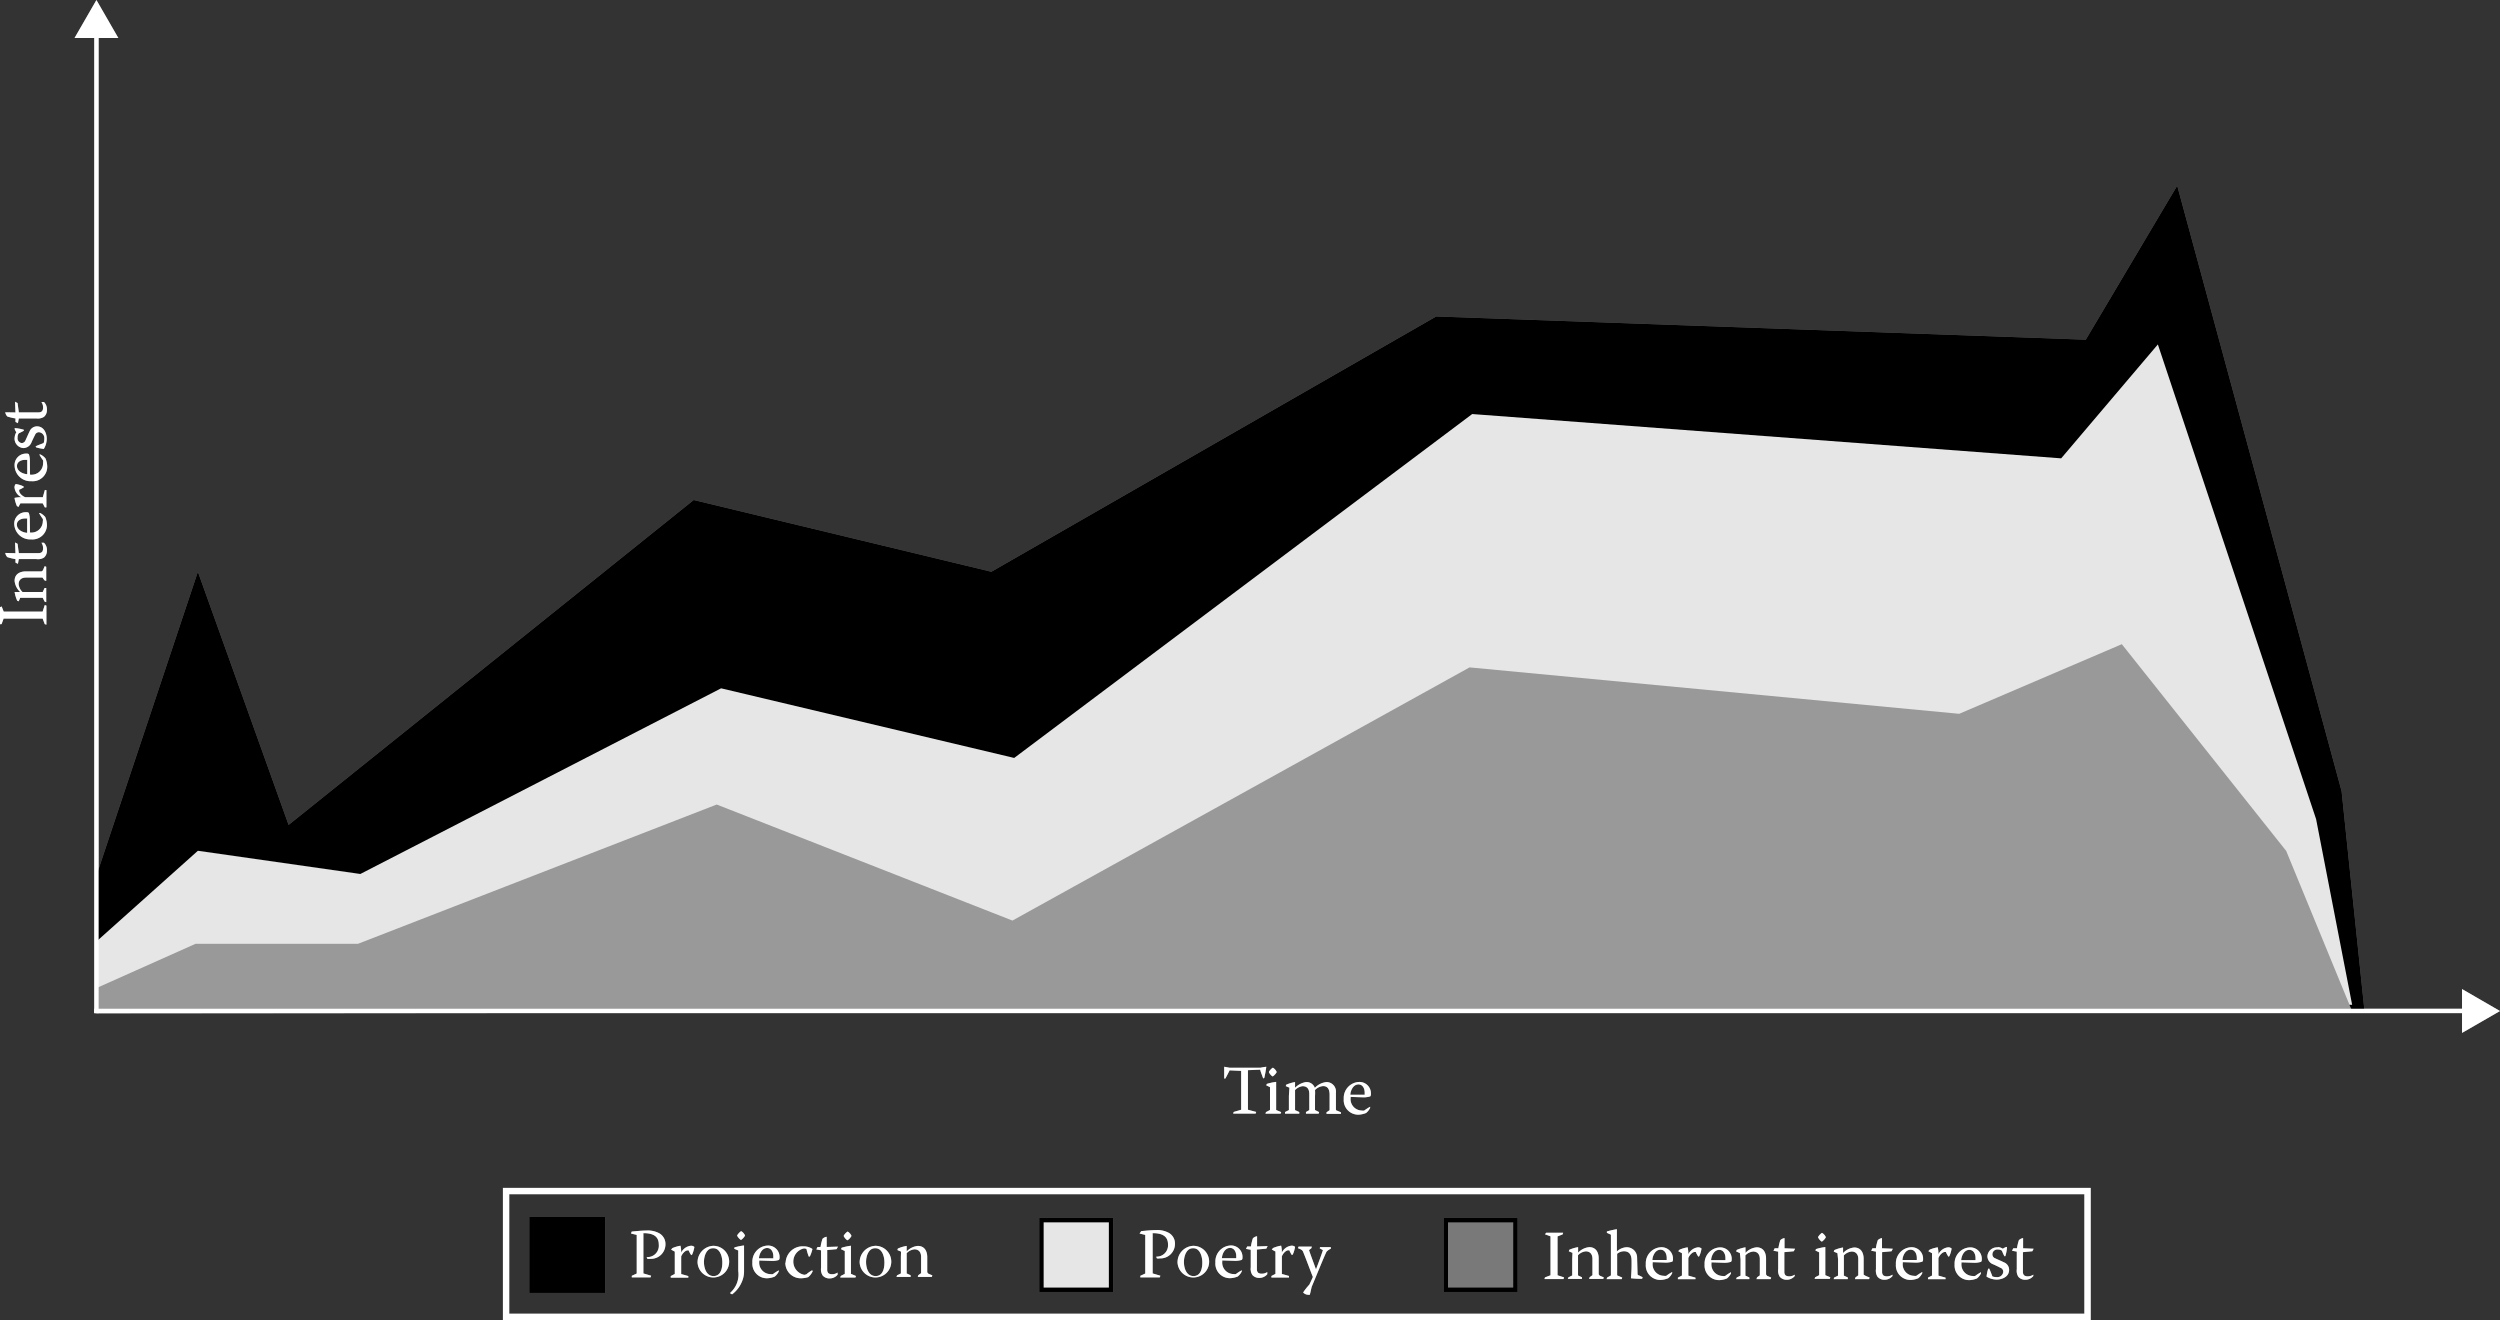 <svg xmlns="http://www.w3.org/2000/svg" viewBox="0 0 284.39 150.16"><rect x="0" y="0" width="284.39" height="150.16" fill="#333333" stroke="none"/><title>int</title><g id="Layer_2" data-name="Layer 2"><g id="Layer_2-2" data-name="Layer 2"><polygon points="10.97 99.6 22.51 65.04 32.83 93.84 78.91 56.88 112.77 65.04 163.37 36 237.27 38.64 247.67 21.12 266.37 90 268.97 114.96 10.97 114.72 10.97 99.6" fill="#858585"/><path d="M1.76,46.92.6,46.9a.85.85,0,0,0,.24.48,5.79,5.79,0,0,0,.92.22V48l.28.14.1-.54h2A1.27,1.27,0,0,0,5,47.42a1,1,0,0,0,.34-.77A1.17,1.17,0,0,0,5,45.73H4.71l0,0a1.09,1.09,0,0,1,.19.65.64.64,0,0,1-.12.4.56.56,0,0,1-.38.13H2.14L2,45.85l-.29-.15Zm-.1,2.86a1.08,1.08,0,0,0,1,1.19,1,1,0,0,0,.94-.7c.14-.3.26-.56.38-.78a.47.47,0,0,1,.48-.32.67.67,0,0,1,.58.74,1.38,1.38,0,0,1-.08.49c-.22.09-.7.26-.91.38l.06.11a4.8,4.8,0,0,0,.87.18,2.2,2.2,0,0,0,.34-1.16c0-.5-.25-1.41-1.12-1.41a.92.92,0,0,0-.85.61c-.14.27-.32.71-.46,1a.46.46,0,0,1-.44.29A.55.55,0,0,1,2,49.76a.72.72,0,0,1,.14-.47A6.4,6.4,0,0,0,2.71,49l0-.11a4.6,4.6,0,0,0-1-.19l-.06.06a1.84,1.84,0,0,0,.21.42,1.12,1.12,0,0,0-.19.59ZM3.1,53.94c-.34,0-1.17-.26-1.17-.93,0-.46.45-.7.93-.7l.24,0Zm.3-1.51a2.42,2.42,0,0,0-.11-.75A.35.35,0,0,0,3,51.6,1.3,1.3,0,0,0,1.66,53a1.82,1.82,0,0,0,1.93,1.74A1.65,1.65,0,0,0,5.37,53a2.5,2.5,0,0,0-.19-.84,1.67,1.67,0,0,0-.58-.46l-.13,0a5.61,5.61,0,0,0,.43.67.66.66,0,0,1,0,.27A1.3,1.3,0,0,1,3.52,54H3.41ZM2.09,57.68l.23-.42c.39,0,1.71,0,2.54,0l.24.46.18,0c0-.24,0-.58,0-.83,0-.43,0-.83,0-1.14l-.18,0-.23.81h-2c-.38-.15-.69-.49-.69-.73l0-.12a2.73,2.73,0,0,0,.54-.29l-.06-.1a3.33,3.33,0,0,0-.87-.26.54.54,0,0,0-.14.39,1.4,1.4,0,0,0,.78,1.11v0a3.33,3.33,0,0,0-.78.08,3.82,3.82,0,0,0,.27.92Zm1,2.93c-.34,0-1.17-.26-1.17-.93,0-.46.45-.7.93-.7l.24,0Zm.3-1.51a2.42,2.42,0,0,0-.11-.75A.35.35,0,0,0,3,58.27a1.3,1.3,0,0,0-1.38,1.35,1.82,1.82,0,0,0,1.93,1.74,1.65,1.65,0,0,0,1.79-1.7,2.5,2.5,0,0,0-.19-.84,1.67,1.67,0,0,0-.58-.46l-.13,0a5.61,5.61,0,0,0,.43.67.66.66,0,0,1,0,.27,1.3,1.3,0,0,1-1.44,1.28H3.41ZM1.76,62.93.6,62.9a.85.85,0,0,0,.24.48,5.79,5.79,0,0,0,.92.22V64l.28.14.1-.54h2A1.27,1.27,0,0,0,5,63.43a1,1,0,0,0,.34-.77A1.17,1.17,0,0,0,5,61.74H4.71l0,0a1.09,1.09,0,0,1,.19.65.64.64,0,0,1-.12.4.56.56,0,0,1-.38.13H2.14L2,61.86l-.29-.15ZM3,68c1,0,1.74,0,1.86,0l.22.44.18.06c0-.26,0-.56,0-.84s0-.56,0-.77l-.19,0-.21.45c-.17,0-1.7,0-2.3,0a1.39,1.39,0,0,1-.44-.89c0-.41.25-.75.86-.75,1,0,1.62,0,1.85,0l.23.32.2.06c0-.25,0-.49,0-.71s0-.68,0-.9l-.18-.06-.2.47L4.74,65H2.93c-.59,0-1.27.25-1.27,1.08a2,2,0,0,0,.63,1.26v0l-.63,0a4,4,0,0,0,.3,1l.17.06L2.3,68ZM.18,71l.23-.63H2.53c1.33,0,2.19,0,2.32,0l.24.63.19.06c0-.31,0-.7,0-1.1s0-.77,0-1.07l-.19-.06-.24.74c-.14,0-1,0-2.32,0H.42l-.23-.58L0,69.07c0,.33,0,.66,0,1s0,.62,0,.94Z" fill="#858585"/><path d="M153.61,124.53c0-.34.26-1.17.93-1.17.46,0,.7.45.7.93l0,.24Zm1.51.3a2.42,2.42,0,0,0,.75-.11.35.35,0,0,0,.08-.26,1.3,1.3,0,0,0-1.35-1.38,1.82,1.82,0,0,0-1.74,1.93,1.65,1.65,0,0,0,1.7,1.79,2.5,2.5,0,0,0,.84-.19,1.67,1.67,0,0,0,.46-.58l0-.13a5.61,5.61,0,0,0-.67.43.66.66,0,0,1-.27,0,1.3,1.3,0,0,1-1.28-1.44v-.11Zm-8.5-.17c0,.77,0,1.46,0,1.62l-.44.22,0,.19h1.62l0-.19-.48-.22c0-.25,0-1.34,0-2.28a1.48,1.48,0,0,1,.85-.44c.66,0,.77.5.77.91,0,.7,0,1.33,0,1.81l-.38.22,0,.19H150l.06-.18-.47-.24v-1.61a4.46,4.46,0,0,0,0-.66,1.43,1.43,0,0,1,.92-.45c.63,0,.74.53.74,1,0,.9,0,1.45,0,1.74l-.35.24,0,.18h1.64l0-.18-.42-.18c-.1,0-.15-.09-.15-.16v-1.9a1.08,1.08,0,0,0-1.08-1.2,2.14,2.14,0,0,0-1.32.66,1,1,0,0,0-1-.66,2.2,2.2,0,0,0-1.25.65h0l0-.65a4.28,4.28,0,0,0-1,.3l-.06.16.42.18Zm-2.58-1.2.43.21v1c0,.64,0,1.33,0,1.6l-.46.24-.06.18h1.73l.06-.18-.57-.24c0-.22,0-.69,0-1.58v-1.62a6.07,6.07,0,0,0-1.06.23Zm.74-2a1.49,1.49,0,0,0-.43.46l0,.06a1.28,1.28,0,0,0,.39.46l.06,0a1.46,1.46,0,0,0,.42-.46l0-.06a1.06,1.06,0,0,0-.4-.45Zm-4.91,0-.61-.11,0,0c0,.25,0,1,0,1.34l.13,0c.1-.16.38-.72.49-.93l1.31.06V124c0,1.79,0,2,0,2.24l-.85.25-.06.19h2.55l.07-.19-.94-.25c0-.23,0-.45,0-2.5v-2l1.4-.06c0,.14.26.77.33,1l.13-.06a12.14,12.14,0,0,0,.23-1.27l0,0a6.25,6.25,0,0,0-.66.11Z" fill="#858585"/><polygon points="10.97 107.1 22.51 96.78 40.99 99.42 82.03 78.3 115.37 86.22 167.47 47.1 234.47 52.14 245.47 39.18 263.47 93.18 267.57 114.3 10.97 115.02 10.97 107.1" fill="#858585"/><polygon points="10.97 112.4 22.25 107.36 40.73 107.36 81.53 91.52 115.17 104.72 167.17 75.92 222.87 81.2 241.37 73.28 260.07 96.8 267.57 115.04 10.97 115.28 10.97 112.4" fill="#858585"/><polyline points="11.22 3.35 11.22 115.25 10.72 115.25 10.72 3.35" fill="#858585"/><polygon points="10.97 0 8.48 4.32 13.46 4.32 10.97 0" fill="#858585"/><polyline points="281.02 115.25 10.72 115.25 10.72 114.75 281.02 114.75" fill="#858585"/><polygon points="280.07 117.5 284.39 115.01 280.07 112.51 280.07 117.5" fill="#858585"/><rect x="60.57" y="138.8" width="7.92" height="7.92" fill="#858585"/><polygon points="60.57 138.8 60.57 138.44 68.85 138.44 68.85 147.08 60.21 147.08 60.21 138.44 60.57 138.44 60.57 138.8 60.93 138.8 60.93 146.36 68.13 146.36 68.13 139.16 60.57 139.16 60.57 138.8 60.93 138.8 60.57 138.8" fill="#858585"/><rect x="164.47" y="138.8" width="7.92" height="7.92" fill="#858585"/><polygon points="164.47 138.8 164.47 138.55 172.64 138.55 172.64 146.97 164.22 146.97 164.22 138.55 164.47 138.55 164.47 138.8 164.72 138.8 164.72 146.47 172.14 146.47 172.14 139.05 164.47 139.05 164.47 138.8 164.72 138.8 164.47 138.8" fill="#858585"/><rect x="118.47" y="138.8" width="7.92" height="7.92" fill="#858585"/><polygon points="118.47 138.8 118.47 138.55 126.64 138.55 126.64 146.97 118.22 146.97 118.22 138.55 118.47 138.55 118.47 138.8 118.72 138.8 118.72 146.47 126.14 146.47 126.14 139.05 118.47 139.05 118.47 138.8 118.72 138.8 118.47 138.8" fill="#858585"/><path d="M83.53,142.06l.45.19c0,.47,0,1.69,0,2.33a2.77,2.77,0,0,1-.91,2.48v.07l.21.11a3.39,3.39,0,0,0,1.06-1.31,3,3,0,0,0,.3-1.34v-2.91a5.77,5.77,0,0,0-1.1.23Zm.76-2a1.7,1.7,0,0,0-.43.46l0,.06a1.37,1.37,0,0,0,.4.46l.06,0a1.55,1.55,0,0,0,.42-.46l0-.06a1.1,1.1,0,0,0-.39-.45ZM81.17,142c.7,0,1,.87,1,1.62s-.22,1.54-1,1.54-1.09-.85-1.09-1.6.33-1.56,1-1.56Zm0-.28a1.87,1.87,0,0,0-1.82,1.9,1.8,1.8,0,1,0,1.82-1.9Zm-4.83.43.42.23c0,.39,0,1.71,0,2.54l-.46.24,0,.18h2l0-.18-.81-.23v-2c.15-.38.49-.69.73-.69l.12,0a2.73,2.73,0,0,0,.29.54l.1-.06a3.33,3.33,0,0,0,.26-.87.54.54,0,0,0-.39-.14,1.4,1.4,0,0,0-1.11.78h0a3.33,3.33,0,0,0-.08-.78,3.82,3.82,0,0,0-.92.27Zm-4.56-1.83.65.16v2c0,1.84,0,2.23,0,2.39l-.56.26,0,.18H74l.07-.19-.88-.26c0-.14,0-.5,0-2.41v-2.17c1,0,1.75.28,1.75,1.3A1.29,1.29,0,0,1,73.56,143l.08.2a.92.92,0,0,0,.32,0,1.65,1.65,0,0,0,1.74-1.65,1.4,1.4,0,0,0-.66-1.23,2.7,2.7,0,0,0-1.51-.34c-.43,0-1.08.06-1.67.12Z" fill="#858585"/><path d="M89.34,143.6a1.75,1.75,0,0,0,1.85,1.81,2.73,2.73,0,0,0,.75-.13,1.85,1.85,0,0,0,.51-.67l-.06-.11a3.66,3.66,0,0,0-.66.46l-.22.06a1.53,1.53,0,0,1-.07-3,.59.59,0,0,1,.3.06,6.24,6.24,0,0,0,.26.86l.12,0a4,4,0,0,0,.3-.86,1.73,1.73,0,0,0-1-.3,1.93,1.93,0,0,0-2.05,1.9Zm-3-.46c0-.34.26-1.17.93-1.17.46,0,.7.45.7.93l0,.24Zm1.51.3a2.42,2.42,0,0,0,.75-.11.35.35,0,0,0,.08-.26,1.3,1.3,0,0,0-1.35-1.38,1.82,1.82,0,0,0-1.74,1.93,1.65,1.65,0,0,0,1.7,1.79,2.5,2.5,0,0,0,.84-.19,1.67,1.67,0,0,0,.46-.58l0-.13a5.61,5.61,0,0,0-.67.43.66.66,0,0,1-.27,0,1.3,1.3,0,0,1-1.28-1.44v-.11Z" fill="#858585"/><path d="M102.48,143c0,1,0,1.74,0,1.86l-.44.22-.06.18h1.61l0-.19-.45-.21c0-.17,0-1.7,0-2.3a1.39,1.39,0,0,1,.89-.44c.41,0,.75.25.75.86,0,1,0,1.62,0,1.85l-.32.23-.06.2H106l.06-.18-.47-.2-.11-.15V143c0-.59-.25-1.27-1.08-1.27a2,2,0,0,0-1.26.63h0l0-.63a4,4,0,0,0-1,.3l-.06.17.42.18ZM99.61,142c.7,0,1,.87,1,1.62s-.22,1.54-1,1.54-1.09-.85-1.09-1.6.33-1.56,1-1.56Zm0-.28a1.87,1.87,0,0,0-1.82,1.9,1.8,1.8,0,1,0,1.82-1.9Zm-3.94.38.43.21v1c0,.64,0,1.33,0,1.6l-.46.24-.06.18h1.73l.06-.18-.57-.24c0-.22,0-.69,0-1.58v-1.62a6.07,6.07,0,0,0-1.06.23Zm.74-2a1.49,1.49,0,0,0-.43.46l0,.06a1.28,1.28,0,0,0,.39.46l.06,0a1.46,1.46,0,0,0,.42-.46l0-.06a1.06,1.06,0,0,0-.4-.45Zm-2.37,1.75,0-1.16a.85.85,0,0,0-.48.24,5.79,5.79,0,0,0-.22.92H93l-.14.28.54.1v2a1.27,1.27,0,0,0,.18.86,1,1,0,0,0,.77.34,1.17,1.17,0,0,0,.93-.42v-.25l0,0a1.09,1.09,0,0,1-.65.19.64.64,0,0,1-.4-.12.56.56,0,0,1-.13-.38c0-1,0-1.87,0-2.25l1.07-.1.15-.29Z" fill="#858585"/><path d="M135.77,142c.7,0,1,.87,1,1.62s-.22,1.54-1,1.54-1.09-.85-1.09-1.6.33-1.56,1-1.56Zm0-.28a1.87,1.87,0,0,0-1.82,1.9,1.8,1.8,0,1,0,1.82-1.9Zm-6.14-1.4.65.16v2c0,1.84,0,2.23,0,2.39l-.56.26,0,.18h2.21l.07-.19-.88-.26c0-.14,0-.5,0-2.41v-2.17c1,0,1.75.28,1.75,1.3a1.29,1.29,0,0,1-1.35,1.37l.08.2a.92.92,0,0,0,.32,0,1.65,1.65,0,0,0,1.74-1.65,1.4,1.4,0,0,0-.66-1.23,2.7,2.7,0,0,0-1.51-.34c-.43,0-1.08.06-1.67.12Z" fill="#858585"/><path d="M143,141.79l0-1.16a.85.85,0,0,0-.48.24,5.79,5.79,0,0,0-.22.92h-.42l-.14.28.54.1v2a1.27,1.27,0,0,0,.18.86,1,1,0,0,0,.77.34,1.17,1.17,0,0,0,.93-.42v-.25l0,0a1.09,1.09,0,0,1-.65.19.64.64,0,0,1-.4-.12.56.56,0,0,1-.13-.38c0-1,0-1.87,0-2.25l1.07-.1.15-.29Zm-4,1.34c0-.34.26-1.17.93-1.17.46,0,.7.45.7.93l0,.24Zm1.51.3a2.42,2.42,0,0,0,.75-.11.35.35,0,0,0,.08-.26,1.3,1.3,0,0,0-1.35-1.38,1.82,1.82,0,0,0-1.73,1.93,1.65,1.65,0,0,0,1.7,1.79,2.5,2.5,0,0,0,.84-.19,1.67,1.67,0,0,0,.46-.58l0-.13a5.61,5.61,0,0,0-.67.43.66.66,0,0,1-.27,0,1.3,1.3,0,0,1-1.28-1.44v-.11Z" fill="#858585"/><path d="M150.12,142l.37.21c-.14.45-.48,1.38-.79,2.19h0c-.43-1.18-.7-1.89-.79-2.2l.26-.2.06-.19h-1.51l-.07.18c.35.13.45.19.56.35.32.75,1.06,2.77,1.14,2.92-.12.27-.3.67-.41.88a6.69,6.69,0,0,0-.7.89.84.84,0,0,0,.58.26l.18,0c.07-.27.14-.6.21-.9.74-1.76,1.38-3.37,1.69-4a1.47,1.47,0,0,1,.49-.34l0-.18h-1.22Zm-5.45.14.42.23c0,.39,0,1.71,0,2.54l-.46.24,0,.18h2l0-.18-.81-.23v-2c.15-.38.49-.69.73-.69l.12,0a2.73,2.73,0,0,0,.29.54l.1-.06a3.33,3.33,0,0,0,.26-.87.54.54,0,0,0-.39-.14,1.4,1.4,0,0,0-1.11.78h0a3.32,3.32,0,0,0-.08-.78,3.82,3.82,0,0,0-.92.27Z" fill="#858585"/><path d="M230.14,142l0-1.16a.85.85,0,0,0-.48.24,5.79,5.79,0,0,0-.22.92h-.42l-.14.28.54.1v2a1.27,1.27,0,0,0,.18.86,1,1,0,0,0,.77.34,1.17,1.17,0,0,0,.93-.42V145l0,0a1.09,1.09,0,0,1-.65.19.64.64,0,0,1-.4-.12.56.56,0,0,1-.13-.38c0-1,0-1.87,0-2.25l1.07-.1.15-.29Zm-2.87-.1a1.08,1.08,0,0,0-1.19,1,1,1,0,0,0,.7.94c.3.14.56.26.78.38a.47.47,0,0,1,.32.48.67.67,0,0,1-.74.58,1.38,1.38,0,0,1-.49-.08c-.09-.22-.26-.7-.38-.91l-.11.06a4.8,4.8,0,0,0-.18.87,2.2,2.2,0,0,0,1.16.34c.5,0,1.41-.25,1.41-1.12a.92.92,0,0,0-.61-.85c-.27-.14-.71-.32-1-.46a.46.46,0,0,1-.29-.44.55.55,0,0,1,.61-.55.72.72,0,0,1,.47.14,6.4,6.4,0,0,0,.28.62l.11,0a4.6,4.6,0,0,0,.19-1l-.06-.06a1.84,1.84,0,0,0-.42.21,1.12,1.12,0,0,0-.59-.19Zm-4.17,1.45c0-.34.26-1.17.93-1.17.46,0,.7.45.7.93l0,.24Zm1.51.3a2.42,2.42,0,0,0,.75-.11.35.35,0,0,0,.08-.26,1.3,1.3,0,0,0-1.35-1.38,1.82,1.82,0,0,0-1.74,1.93,1.65,1.65,0,0,0,1.7,1.79,2.5,2.5,0,0,0,.84-.19,1.67,1.67,0,0,0,.46-.58l0-.13a5.61,5.61,0,0,0-.67.43.66.66,0,0,1-.27,0,1.3,1.3,0,0,1-1.28-1.44v-.11Zm-5.25-1.32.42.23c0,.39,0,1.71,0,2.54l-.46.24,0,.18h2l0-.18-.81-.23v-2c.15-.38.49-.69.73-.69l.12,0a2.73,2.73,0,0,0,.29.54l.1-.06a3.33,3.33,0,0,0,.26-.87.54.54,0,0,0-.39-.14,1.4,1.4,0,0,0-1.11.78h0a3.33,3.33,0,0,0-.08-.78,3.82,3.82,0,0,0-.92.27Zm-2.94,1c0-.34.26-1.17.93-1.17.46,0,.7.45.7.93l0,.24Zm1.51.3a2.42,2.42,0,0,0,.75-.11.35.35,0,0,0,.08-.26,1.3,1.3,0,0,0-1.35-1.38,1.82,1.82,0,0,0-1.74,1.93,1.65,1.65,0,0,0,1.7,1.79,2.5,2.5,0,0,0,.84-.19,1.67,1.67,0,0,0,.46-.58l0-.13a5.61,5.61,0,0,0-.67.43.66.66,0,0,1-.27,0,1.3,1.3,0,0,1-1.28-1.44v-.11ZM214.09,142l0-1.16a.85.85,0,0,0-.48.24,5.79,5.79,0,0,0-.22.92H213l-.14.28.54.1v2a1.27,1.27,0,0,0,.18.86,1,1,0,0,0,.77.34,1.17,1.17,0,0,0,.93-.42V145l0,0a1.09,1.09,0,0,1-.65.19.64.64,0,0,1-.4-.12.56.56,0,0,1-.13-.38c0-1,0-1.87,0-2.25l1.07-.1.15-.29Zm-5,1.25c0,1,0,1.74,0,1.86l-.44.22-.06.18h1.61l0-.19-.45-.21c0-.17,0-1.7,0-2.3a1.39,1.39,0,0,1,.89-.44c.41,0,.75.25.75.86,0,1,0,1.62,0,1.85l-.32.23-.06.2h1.61l.06-.18-.47-.2L212,145v-1.82c0-.59-.25-1.27-1.08-1.27a2,2,0,0,0-1.26.63h0l0-.63a4,4,0,0,0-1,.3l-.06.17.42.18Zm-2.58-1,.43.21v1c0,.64,0,1.33,0,1.6l-.46.24-.06.18h1.73l.06-.18-.57-.24c0-.22,0-.69,0-1.58v-1.62a6.07,6.07,0,0,0-1.06.23Zm.74-2a1.49,1.49,0,0,0-.43.46l0,.06a1.28,1.28,0,0,0,.39.46l.06,0a1.46,1.46,0,0,0,.42-.46l0-.06a1.06,1.06,0,0,0-.4-.45ZM203,142l0-1.16a.85.85,0,0,0-.48.24,5.79,5.79,0,0,0-.22.92h-.42l-.14.28.54.1v2a1.27,1.27,0,0,0,.18.86,1,1,0,0,0,.77.34,1.17,1.17,0,0,0,.93-.42V145l0,0a1.09,1.09,0,0,1-.65.19.64.64,0,0,1-.4-.12.56.56,0,0,1-.13-.38c0-1,0-1.87,0-2.25l1.07-.1.15-.29Zm-5,1.25c0,1,0,1.74,0,1.86l-.44.22-.06.18H199l0-.19-.45-.21c0-.17,0-1.7,0-2.3a1.39,1.39,0,0,1,.89-.44c.41,0,.75.25.75.86,0,1,0,1.62,0,1.85l-.32.23-.06.2h1.61l.06-.18-.47-.2-.11-.15v-1.82c0-.59-.25-1.27-1.08-1.27a2,2,0,0,0-1.26.63h0l0-.63a4,4,0,0,0-1,.3l-.06.17.42.18Zm-3.35.1c0-.34.26-1.17.93-1.17.46,0,.7.45.7.93l0,.24Zm1.51.3a2.42,2.42,0,0,0,.75-.11.35.35,0,0,0,.08-.26,1.3,1.3,0,0,0-1.35-1.38,1.82,1.82,0,0,0-1.73,1.93,1.65,1.65,0,0,0,1.7,1.79,2.5,2.5,0,0,0,.84-.19,1.67,1.67,0,0,0,.46-.58l0-.13a5.61,5.61,0,0,0-.67.43.66.66,0,0,1-.27,0,1.3,1.3,0,0,1-1.28-1.44v-.11Zm-5.25-1.32.42.23c0,.39,0,1.71,0,2.54l-.46.24,0,.18h2l0-.18-.81-.23v-2c.15-.38.49-.69.73-.69l.12,0a2.73,2.73,0,0,0,.29.54l.1-.06a3.33,3.33,0,0,0,.26-.87.54.54,0,0,0-.39-.14,1.4,1.4,0,0,0-1.11.78h0a3.32,3.32,0,0,0-.08-.78,3.82,3.82,0,0,0-.92.27Zm-2.94,1c0-.34.26-1.17.93-1.17.46,0,.7.45.7.93l0,.24Zm1.51.3a2.42,2.42,0,0,0,.75-.11.35.35,0,0,0,.08-.26,1.3,1.3,0,0,0-1.35-1.38,1.82,1.82,0,0,0-1.74,1.93,1.65,1.65,0,0,0,1.7,1.79,2.5,2.5,0,0,0,.84-.19,1.67,1.67,0,0,0,.46-.58l0-.13a5.61,5.61,0,0,0-.67.43.66.66,0,0,1-.27,0,1.3,1.3,0,0,1-1.28-1.44v-.11Zm-3.25-.54a1.18,1.18,0,0,0-1.19-1.21,1.74,1.74,0,0,0-1.11.48h0c0-.86,0-1.77,0-2.53a8.15,8.15,0,0,0-1.14.26l0,.15.46.21c0,.87,0,1.78,0,2.79s0,1.75,0,1.85l-.43.24-.06.18.84,0,.88,0,.06-.18-.58-.25c0-.14,0-1.66,0-2.45a1.23,1.23,0,0,1,.78-.29c.38,0,.86.16.86,1.07a18,18,0,0,1-.07,2,9.24,9.24,0,0,0,1.27.06l.06-.18-.42-.21c-.12,0-.16-.08-.16-.22Zm-7.38.14c0,1,0,1.74,0,1.86l-.44.22-.06.18h1.61l0-.19-.45-.21c0-.17,0-1.7,0-2.3a1.39,1.39,0,0,1,.89-.44c.41,0,.75.25.75.86,0,1,0,1.62,0,1.85l-.32.23-.06.2h1.61l.06-.18-.47-.2-.11-.15v-1.82c0-.59-.25-1.27-1.08-1.27a2,2,0,0,0-1.26.63h0l0-.63a4,4,0,0,0-1,.3l-.06.17.42.18Zm-3.1-2.82.63.23v2.11c0,1.33,0,2.19,0,2.32l-.63.24-.06.19h2.17l.06-.19-.74-.24c0-.14,0-1,0-2.32v-2.1l.58-.23.06-.19h-1.93Z" fill="#858585"/><polygon points="237.47 149.8 237.47 150.16 57.21 150.16 57.21 135.13 237.83 135.13 237.83 150.16 237.47 150.16 237.47 149.8 237.11 149.8 237.11 135.85 57.93 135.85 57.93 149.44 237.47 149.44 237.47 149.8 237.11 149.8 237.47 149.8" fill="#858585"/><polygon points="10.97 99.6 22.51 65.04 32.83 93.84 78.91 56.88 112.77 65.04 163.37 36 237.27 38.64 247.67 21.12 266.37 90 268.97 114.96 10.97 114.72 10.97 99.6" fill-rule="evenodd"/><path d="M1.76,46.92.6,46.9a.85.85,0,0,0,.24.48,5.79,5.79,0,0,0,.92.22V48l.28.14.1-.54h2A1.27,1.27,0,0,0,5,47.42a1,1,0,0,0,.34-.77A1.17,1.17,0,0,0,5,45.73H4.71l0,0a1.09,1.09,0,0,1,.19.65.64.64,0,0,1-.12.4.56.56,0,0,1-.38.13H2.14L2,45.85l-.29-.15Zm-.1,2.86a1.08,1.08,0,0,0,1,1.19,1,1,0,0,0,.94-.7c.14-.3.26-.56.38-.78a.47.47,0,0,1,.48-.32.67.67,0,0,1,.58.74,1.38,1.38,0,0,1-.08.49c-.22.09-.7.26-.91.38l.06.11a4.8,4.8,0,0,0,.87.18,2.2,2.2,0,0,0,.34-1.16c0-.5-.25-1.41-1.12-1.41a.92.92,0,0,0-.85.61c-.14.27-.32.71-.46,1a.46.46,0,0,1-.44.29A.55.55,0,0,1,2,49.76a.72.72,0,0,1,.14-.47A6.4,6.4,0,0,0,2.71,49l0-.11a4.6,4.6,0,0,0-1-.19l-.06.06a1.84,1.84,0,0,0,.21.42,1.12,1.12,0,0,0-.19.59ZM3.1,53.94c-.34,0-1.17-.26-1.17-.93,0-.46.45-.7.93-.7l.24,0Zm.3-1.51a2.42,2.42,0,0,0-.11-.75A.35.35,0,0,0,3,51.6,1.3,1.3,0,0,0,1.66,53a1.82,1.82,0,0,0,1.93,1.74A1.65,1.65,0,0,0,5.37,53a2.5,2.5,0,0,0-.19-.84,1.67,1.67,0,0,0-.58-.46l-.13,0a5.61,5.61,0,0,0,.43.67.66.66,0,0,1,0,.27A1.3,1.3,0,0,1,3.52,54H3.41ZM2.09,57.68l.23-.42c.39,0,1.71,0,2.54,0l.24.46.18,0c0-.24,0-.58,0-.83,0-.43,0-.83,0-1.14l-.18,0-.23.81h-2c-.38-.15-.69-.49-.69-.73l0-.12a2.73,2.73,0,0,0,.54-.29l-.06-.1a3.33,3.33,0,0,0-.87-.26.54.54,0,0,0-.14.39,1.4,1.4,0,0,0,.78,1.11v0a3.33,3.33,0,0,0-.78.08,3.82,3.82,0,0,0,.27.92Zm1,2.93c-.34,0-1.17-.26-1.17-.93,0-.46.45-.7.93-.7l.24,0Zm.3-1.51a2.42,2.42,0,0,0-.11-.75A.35.35,0,0,0,3,58.27a1.3,1.3,0,0,0-1.38,1.35,1.82,1.82,0,0,0,1.93,1.74,1.65,1.65,0,0,0,1.79-1.7,2.5,2.5,0,0,0-.19-.84,1.67,1.67,0,0,0-.58-.46l-.13,0a5.61,5.61,0,0,0,.43.67.66.66,0,0,1,0,.27,1.3,1.3,0,0,1-1.44,1.28H3.41ZM1.76,62.93.6,62.9a.85.85,0,0,0,.24.48,5.79,5.79,0,0,0,.92.22V64l.28.14.1-.54h2A1.27,1.27,0,0,0,5,63.43a1,1,0,0,0,.34-.77A1.17,1.17,0,0,0,5,61.74H4.71l0,0a1.09,1.09,0,0,1,.19.65.64.64,0,0,1-.12.4.56.56,0,0,1-.38.13H2.14L2,61.86l-.29-.15ZM3,68c1,0,1.74,0,1.86,0l.22.44.18.06c0-.26,0-.56,0-.84s0-.56,0-.77l-.19,0-.21.45c-.17,0-1.7,0-2.3,0a1.39,1.39,0,0,1-.44-.89c0-.41.25-.75.86-.75,1,0,1.62,0,1.85,0l.23.32.2.06c0-.25,0-.49,0-.71s0-.68,0-.9l-.18-.06-.2.47L4.74,65H2.93c-.59,0-1.27.25-1.27,1.08a2,2,0,0,0,.63,1.26v0l-.63,0a4,4,0,0,0,.3,1l.17.06L2.3,68ZM.18,71l.23-.63H2.53c1.33,0,2.19,0,2.32,0l.24.63.19.06c0-.31,0-.7,0-1.1s0-.77,0-1.07l-.19-.06-.24.74c-.14,0-1,0-2.32,0H.42l-.23-.58L0,69.07c0,.33,0,.66,0,1s0,.62,0,.94Z" fill="#fff"/><path d="M153.61,124.53c0-.34.26-1.17.93-1.17.46,0,.7.45.7.93l0,.24Zm1.51.3a2.42,2.42,0,0,0,.75-.11.35.35,0,0,0,.08-.26,1.3,1.3,0,0,0-1.35-1.38,1.82,1.82,0,0,0-1.74,1.93,1.65,1.65,0,0,0,1.7,1.79,2.5,2.5,0,0,0,.84-.19,1.67,1.67,0,0,0,.46-.58l0-.13a5.61,5.61,0,0,0-.67.43.66.66,0,0,1-.27,0,1.3,1.3,0,0,1-1.28-1.44v-.11Zm-8.5-.17c0,.77,0,1.46,0,1.62l-.44.22,0,.19h1.62l0-.19-.48-.22c0-.25,0-1.34,0-2.28a1.48,1.48,0,0,1,.85-.44c.66,0,.77.5.77.91,0,.7,0,1.33,0,1.81l-.38.22,0,.19H150l.06-.18-.47-.24v-1.61a4.46,4.46,0,0,0,0-.66,1.43,1.43,0,0,1,.92-.45c.63,0,.74.53.74,1,0,.9,0,1.45,0,1.74l-.35.24,0,.18h1.64l0-.18-.42-.18c-.1,0-.15-.09-.15-.16v-1.9a1.08,1.08,0,0,0-1.08-1.2,2.14,2.14,0,0,0-1.32.66,1,1,0,0,0-1-.66,2.2,2.2,0,0,0-1.25.65h0l0-.65a4.28,4.28,0,0,0-1,.3l-.06.16.42.18Zm-2.58-1.2.43.21v1c0,.64,0,1.33,0,1.6l-.46.24-.06.18h1.73l.06-.18-.57-.24c0-.22,0-.69,0-1.58v-1.62a6.07,6.07,0,0,0-1.06.23Zm.74-2a1.49,1.49,0,0,0-.43.46l0,.06a1.28,1.28,0,0,0,.39.46l.06,0a1.46,1.46,0,0,0,.42-.46l0-.06a1.06,1.06,0,0,0-.4-.45Zm-4.91,0-.61-.11,0,0c0,.25,0,1,0,1.34l.13,0c.1-.16.38-.72.49-.93l1.31.06V124c0,1.79,0,2,0,2.24l-.85.25-.06.19h2.55l.07-.19-.94-.25c0-.23,0-.45,0-2.5v-2l1.4-.06c0,.14.26.77.33,1l.13-.06a12.14,12.14,0,0,0,.23-1.27l0,0a6.25,6.25,0,0,0-.66.11Z" fill="#fff"/><polygon points="10.97 107.1 22.51 96.78 40.99 99.42 82.03 78.3 115.37 86.22 167.47 47.1 234.47 52.14 245.47 39.18 263.47 93.18 267.57 114.3 10.97 115.02 10.97 107.1" fill="#e6e6e6" fill-rule="evenodd"/><polygon points="10.97 112.4 22.25 107.36 40.73 107.36 81.53 91.52 115.17 104.72 167.17 75.92 222.87 81.2 241.37 73.28 260.07 96.8 267.57 115.04 10.97 115.28 10.97 112.4" fill="#999" fill-rule="evenodd"/><polyline points="11.22 3.35 11.22 115.25 10.72 115.25 10.72 3.35" fill="#fff"/><polygon points="10.97 0 8.48 4.32 13.46 4.32 10.97 0" fill="#fff"/><polyline points="281.02 115.25 10.72 115.25 10.72 114.75 281.02 114.75" fill="#fff"/><polygon points="280.07 117.5 284.39 115.01 280.07 112.51 280.07 117.5" fill="#fff"/><rect x="60.57" y="138.8" width="7.92" height="7.92"/><polygon points="60.57 138.8 60.57 138.44 68.85 138.44 68.85 147.08 60.21 147.08 60.21 138.44 60.57 138.44 60.57 138.8 60.93 138.8 60.93 146.36 68.13 146.36 68.13 139.16 60.57 139.16 60.57 138.8 60.93 138.8 60.57 138.8"/><rect x="164.47" y="138.8" width="7.92" height="7.92" fill="#797979"/><polygon points="164.47 138.8 164.47 138.55 172.64 138.55 172.64 146.97 164.22 146.97 164.22 138.55 164.47 138.55 164.47 138.8 164.72 138.8 164.72 146.47 172.14 146.47 172.14 139.05 164.47 139.05 164.47 138.8 164.72 138.8 164.47 138.8"/><rect x="118.47" y="138.8" width="7.92" height="7.92" fill="#e6e6e6"/><polygon points="118.47 138.8 118.47 138.55 126.64 138.55 126.64 146.97 118.22 146.97 118.22 138.55 118.47 138.55 118.47 138.8 118.72 138.8 118.72 146.47 126.14 146.47 126.14 139.05 118.47 139.05 118.47 138.8 118.72 138.8 118.47 138.8"/><path d="M83.53,142.06l.45.19c0,.47,0,1.69,0,2.33a2.77,2.77,0,0,1-.91,2.48v.07l.21.11a3.39,3.39,0,0,0,1.06-1.31,3,3,0,0,0,.3-1.34v-2.91a5.77,5.77,0,0,0-1.1.23Zm.76-2a1.7,1.7,0,0,0-.43.46l0,.06a1.37,1.37,0,0,0,.4.46l.06,0a1.55,1.55,0,0,0,.42-.46l0-.06a1.1,1.1,0,0,0-.39-.45ZM81.17,142c.7,0,1,.87,1,1.62s-.22,1.54-1,1.54-1.09-.85-1.09-1.6.33-1.56,1-1.56Zm0-.28a1.87,1.87,0,0,0-1.82,1.9,1.8,1.8,0,1,0,1.82-1.9Zm-4.83.43.42.23c0,.39,0,1.71,0,2.54l-.46.24,0,.18h2l0-.18-.81-.23v-2c.15-.38.49-.69.73-.69l.12,0a2.73,2.73,0,0,0,.29.54l.1-.06a3.33,3.33,0,0,0,.26-.87.54.54,0,0,0-.39-.14,1.4,1.4,0,0,0-1.11.78h0a3.33,3.33,0,0,0-.08-.78,3.82,3.82,0,0,0-.92.27Zm-4.56-1.83.65.16v2c0,1.84,0,2.23,0,2.39l-.56.26,0,.18H74l.07-.19-.88-.26c0-.14,0-.5,0-2.41v-2.17c1,0,1.75.28,1.75,1.3A1.29,1.29,0,0,1,73.56,143l.08.2a.92.92,0,0,0,.32,0,1.65,1.65,0,0,0,1.74-1.65,1.4,1.4,0,0,0-.66-1.23,2.7,2.7,0,0,0-1.51-.34c-.43,0-1.08.06-1.67.12Z" fill="#fff"/><path d="M89.34,143.6a1.75,1.75,0,0,0,1.85,1.81,2.73,2.73,0,0,0,.75-.13,1.85,1.85,0,0,0,.51-.67l-.06-.11a3.66,3.66,0,0,0-.66.46l-.22.06a1.53,1.53,0,0,1-.07-3,.59.59,0,0,1,.3.06,6.24,6.24,0,0,0,.26.86l.12,0a4,4,0,0,0,.3-.86,1.73,1.73,0,0,0-1-.3,1.93,1.93,0,0,0-2.05,1.9Zm-3-.46c0-.34.26-1.17.93-1.17.46,0,.7.45.7.93l0,.24Zm1.51.3a2.42,2.42,0,0,0,.75-.11.35.35,0,0,0,.08-.26,1.3,1.3,0,0,0-1.35-1.38,1.82,1.82,0,0,0-1.74,1.93,1.65,1.65,0,0,0,1.7,1.79,2.5,2.5,0,0,0,.84-.19,1.67,1.67,0,0,0,.46-.58l0-.13a5.61,5.61,0,0,0-.67.43.66.66,0,0,1-.27,0,1.3,1.3,0,0,1-1.28-1.44v-.11Z" fill="#fff"/><path d="M102.48,143c0,1,0,1.74,0,1.86l-.44.22-.06.18h1.61l0-.19-.45-.21c0-.17,0-1.7,0-2.3a1.39,1.39,0,0,1,.89-.44c.41,0,.75.25.75.86,0,1,0,1.62,0,1.85l-.32.23-.06.2H106l.06-.18-.47-.2-.11-.15V143c0-.59-.25-1.27-1.08-1.27a2,2,0,0,0-1.26.63h0l0-.63a4,4,0,0,0-1,.3l-.06.17.42.18ZM99.61,142c.7,0,1,.87,1,1.62s-.22,1.54-1,1.54-1.09-.85-1.09-1.6.33-1.56,1-1.56Zm0-.28a1.87,1.87,0,0,0-1.82,1.9,1.8,1.8,0,1,0,1.82-1.9Zm-3.94.38.43.21v1c0,.64,0,1.33,0,1.6l-.46.24-.06.18h1.73l.06-.18-.57-.24c0-.22,0-.69,0-1.58v-1.62a6.07,6.07,0,0,0-1.06.23Zm.74-2a1.49,1.49,0,0,0-.43.46l0,.06a1.28,1.28,0,0,0,.39.46l.06,0a1.46,1.46,0,0,0,.42-.46l0-.06a1.06,1.06,0,0,0-.4-.45Zm-2.37,1.75,0-1.16a.85.85,0,0,0-.48.24,5.79,5.79,0,0,0-.22.92H93l-.14.28.54.1v2a1.27,1.27,0,0,0,.18.86,1,1,0,0,0,.77.34,1.17,1.17,0,0,0,.93-.42v-.25l0,0a1.09,1.09,0,0,1-.65.19.64.64,0,0,1-.4-.12.56.56,0,0,1-.13-.38c0-1,0-1.87,0-2.25l1.07-.1.15-.29Z" fill="#fff"/><path d="M135.77,142c.7,0,1,.87,1,1.62s-.22,1.54-1,1.54-1.09-.85-1.09-1.6.33-1.56,1-1.56Zm0-.28a1.87,1.87,0,0,0-1.82,1.9,1.8,1.8,0,1,0,1.82-1.9Zm-6.14-1.4.65.16v2c0,1.84,0,2.23,0,2.39l-.56.26,0,.18h2.21l.07-.19-.88-.26c0-.14,0-.5,0-2.41v-2.17c1,0,1.75.28,1.75,1.3a1.29,1.29,0,0,1-1.35,1.37l.08.2a.92.92,0,0,0,.32,0,1.65,1.65,0,0,0,1.74-1.65,1.4,1.4,0,0,0-.66-1.23,2.7,2.7,0,0,0-1.51-.34c-.43,0-1.08.06-1.67.12Z" fill="#fff"/><path d="M143,141.79l0-1.16a.85.85,0,0,0-.48.24,5.79,5.79,0,0,0-.22.92h-.42l-.14.28.54.1v2a1.27,1.27,0,0,0,.18.86,1,1,0,0,0,.77.34,1.17,1.17,0,0,0,.93-.42v-.25l0,0a1.09,1.09,0,0,1-.65.19.64.64,0,0,1-.4-.12.56.56,0,0,1-.13-.38c0-1,0-1.87,0-2.25l1.07-.1.15-.29Zm-4,1.34c0-.34.26-1.17.93-1.17.46,0,.7.45.7.93l0,.24Zm1.51.3a2.42,2.42,0,0,0,.75-.11.35.35,0,0,0,.08-.26,1.3,1.3,0,0,0-1.35-1.38,1.82,1.82,0,0,0-1.73,1.93,1.65,1.65,0,0,0,1.7,1.79,2.5,2.5,0,0,0,.84-.19,1.67,1.67,0,0,0,.46-.58l0-.13a5.61,5.61,0,0,0-.67.43.66.66,0,0,1-.27,0,1.3,1.3,0,0,1-1.28-1.44v-.11Z" fill="#fff"/><path d="M150.12,142l.37.21c-.14.45-.48,1.38-.79,2.19h0c-.43-1.18-.7-1.89-.79-2.2l.26-.2.06-.19h-1.51l-.07.18c.35.13.45.19.56.35.32.75,1.06,2.77,1.14,2.92-.12.27-.3.67-.41.88a6.69,6.69,0,0,0-.7.89.84.84,0,0,0,.58.26l.18,0c.07-.27.14-.6.21-.9.74-1.76,1.38-3.37,1.69-4a1.47,1.47,0,0,1,.49-.34l0-.18h-1.22Zm-5.45.14.42.23c0,.39,0,1.71,0,2.54l-.46.24,0,.18h2l0-.18-.81-.23v-2c.15-.38.49-.69.73-.69l.12,0a2.73,2.73,0,0,0,.29.54l.1-.06a3.33,3.33,0,0,0,.26-.87.54.54,0,0,0-.39-.14,1.4,1.4,0,0,0-1.11.78h0a3.32,3.32,0,0,0-.08-.78,3.82,3.82,0,0,0-.92.27Z" fill="#fff"/><path d="M230.14,142l0-1.16a.85.85,0,0,0-.48.24,5.79,5.79,0,0,0-.22.92h-.42l-.14.28.54.1v2a1.27,1.27,0,0,0,.18.86,1,1,0,0,0,.77.34,1.17,1.17,0,0,0,.93-.42V145l0,0a1.09,1.09,0,0,1-.65.19.64.64,0,0,1-.4-.12.56.56,0,0,1-.13-.38c0-1,0-1.87,0-2.25l1.07-.1.15-.29Zm-2.87-.1a1.08,1.08,0,0,0-1.19,1,1,1,0,0,0,.7.94c.3.14.56.26.78.38a.47.47,0,0,1,.32.48.67.67,0,0,1-.74.58,1.38,1.38,0,0,1-.49-.08c-.09-.22-.26-.7-.38-.91l-.11.06a4.8,4.8,0,0,0-.18.87,2.2,2.2,0,0,0,1.16.34c.5,0,1.41-.25,1.41-1.12a.92.92,0,0,0-.61-.85c-.27-.14-.71-.32-1-.46a.46.46,0,0,1-.29-.44.55.55,0,0,1,.61-.55.72.72,0,0,1,.47.14,6.4,6.4,0,0,0,.28.62l.11,0a4.6,4.6,0,0,0,.19-1l-.06-.06a1.84,1.84,0,0,0-.42.21,1.12,1.12,0,0,0-.59-.19Zm-4.17,1.45c0-.34.26-1.17.93-1.17.46,0,.7.45.7.93l0,.24Zm1.51.3a2.42,2.42,0,0,0,.75-.11.35.35,0,0,0,.08-.26,1.3,1.3,0,0,0-1.35-1.38,1.82,1.82,0,0,0-1.74,1.93,1.65,1.65,0,0,0,1.7,1.79,2.5,2.5,0,0,0,.84-.19,1.67,1.67,0,0,0,.46-.58l0-.13a5.61,5.61,0,0,0-.67.43.66.66,0,0,1-.27,0,1.3,1.3,0,0,1-1.28-1.44v-.11Zm-5.25-1.32.42.23c0,.39,0,1.71,0,2.54l-.46.24,0,.18h2l0-.18-.81-.23v-2c.15-.38.49-.69.73-.69l.12,0a2.73,2.73,0,0,0,.29.54l.1-.06a3.33,3.33,0,0,0,.26-.87.54.54,0,0,0-.39-.14,1.4,1.4,0,0,0-1.11.78h0a3.33,3.33,0,0,0-.08-.78,3.82,3.82,0,0,0-.92.27Zm-2.94,1c0-.34.26-1.17.93-1.17.46,0,.7.45.7.93l0,.24Zm1.51.3a2.42,2.42,0,0,0,.75-.11.35.35,0,0,0,.08-.26,1.3,1.3,0,0,0-1.35-1.38,1.82,1.82,0,0,0-1.74,1.93,1.65,1.65,0,0,0,1.7,1.79,2.5,2.5,0,0,0,.84-.19,1.67,1.67,0,0,0,.46-.58l0-.13a5.61,5.61,0,0,0-.67.43.66.66,0,0,1-.27,0,1.3,1.3,0,0,1-1.28-1.44v-.11ZM214.09,142l0-1.16a.85.85,0,0,0-.48.24,5.79,5.79,0,0,0-.22.92H213l-.14.28.54.1v2a1.27,1.27,0,0,0,.18.86,1,1,0,0,0,.77.34,1.17,1.17,0,0,0,.93-.42V145l0,0a1.09,1.09,0,0,1-.65.19.64.64,0,0,1-.4-.12.56.56,0,0,1-.13-.38c0-1,0-1.87,0-2.25l1.07-.1.15-.29Zm-5,1.25c0,1,0,1.74,0,1.86l-.44.22-.06.18h1.61l0-.19-.45-.21c0-.17,0-1.7,0-2.3a1.39,1.39,0,0,1,.89-.44c.41,0,.75.25.75.86,0,1,0,1.62,0,1.85l-.32.23-.06.2h1.61l.06-.18-.47-.2L212,145v-1.82c0-.59-.25-1.27-1.08-1.27a2,2,0,0,0-1.26.63h0l0-.63a4,4,0,0,0-1,.3l-.06.17.42.18Zm-2.58-1,.43.21v1c0,.64,0,1.33,0,1.6l-.46.24-.06.18h1.73l.06-.18-.57-.24c0-.22,0-.69,0-1.58v-1.62a6.07,6.07,0,0,0-1.06.23Zm.74-2a1.49,1.49,0,0,0-.43.46l0,.06a1.28,1.28,0,0,0,.39.46l.06,0a1.46,1.46,0,0,0,.42-.46l0-.06a1.06,1.06,0,0,0-.4-.45ZM203,142l0-1.16a.85.85,0,0,0-.48.24,5.79,5.79,0,0,0-.22.92h-.42l-.14.28.54.1v2a1.27,1.27,0,0,0,.18.86,1,1,0,0,0,.77.34,1.17,1.17,0,0,0,.93-.42V145l0,0a1.09,1.09,0,0,1-.65.19.64.64,0,0,1-.4-.12.56.56,0,0,1-.13-.38c0-1,0-1.87,0-2.25l1.07-.1.15-.29Zm-5,1.25c0,1,0,1.74,0,1.86l-.44.22-.06.18H199l0-.19-.45-.21c0-.17,0-1.7,0-2.3a1.39,1.39,0,0,1,.89-.44c.41,0,.75.25.75.86,0,1,0,1.62,0,1.85l-.32.23-.06.2h1.61l.06-.18-.47-.2-.11-.15v-1.82c0-.59-.25-1.27-1.08-1.27a2,2,0,0,0-1.26.63h0l0-.63a4,4,0,0,0-1,.3l-.06.17.42.18Zm-3.35.1c0-.34.26-1.17.93-1.17.46,0,.7.45.7.93l0,.24Zm1.51.3a2.42,2.42,0,0,0,.75-.11.35.35,0,0,0,.08-.26,1.3,1.3,0,0,0-1.35-1.38,1.82,1.82,0,0,0-1.73,1.93,1.65,1.65,0,0,0,1.7,1.79,2.5,2.5,0,0,0,.84-.19,1.67,1.67,0,0,0,.46-.58l0-.13a5.61,5.61,0,0,0-.67.43.66.66,0,0,1-.27,0,1.3,1.3,0,0,1-1.28-1.44v-.11Zm-5.25-1.32.42.23c0,.39,0,1.71,0,2.54l-.46.24,0,.18h2l0-.18-.81-.23v-2c.15-.38.49-.69.73-.69l.12,0a2.73,2.73,0,0,0,.29.54l.1-.06a3.33,3.33,0,0,0,.26-.87.54.54,0,0,0-.39-.14,1.4,1.4,0,0,0-1.11.78h0a3.32,3.32,0,0,0-.08-.78,3.82,3.82,0,0,0-.92.27Zm-2.94,1c0-.34.26-1.17.93-1.17.46,0,.7.45.7.93l0,.24Zm1.51.3a2.42,2.42,0,0,0,.75-.11.35.35,0,0,0,.08-.26,1.3,1.3,0,0,0-1.35-1.38,1.82,1.82,0,0,0-1.74,1.93,1.65,1.65,0,0,0,1.7,1.79,2.5,2.5,0,0,0,.84-.19,1.67,1.67,0,0,0,.46-.58l0-.13a5.61,5.61,0,0,0-.67.43.66.66,0,0,1-.27,0,1.3,1.3,0,0,1-1.28-1.44v-.11Zm-3.25-.54a1.18,1.18,0,0,0-1.19-1.21,1.74,1.74,0,0,0-1.11.48h0c0-.86,0-1.77,0-2.53a8.15,8.15,0,0,0-1.14.26l0,.15.46.21c0,.87,0,1.78,0,2.79s0,1.75,0,1.85l-.43.24-.06.18.84,0,.88,0,.06-.18-.58-.25c0-.14,0-1.66,0-2.45a1.23,1.23,0,0,1,.78-.29c.38,0,.86.16.86,1.07a18,18,0,0,1-.07,2,9.24,9.24,0,0,0,1.27.06l.06-.18-.42-.21c-.12,0-.16-.08-.16-.22Zm-7.38.14c0,1,0,1.74,0,1.86l-.44.22-.06.18h1.61l0-.19-.45-.21c0-.17,0-1.7,0-2.3a1.39,1.39,0,0,1,.89-.44c.41,0,.75.25.75.86,0,1,0,1.62,0,1.85l-.32.23-.06.2h1.61l.06-.18-.47-.2-.11-.15v-1.82c0-.59-.25-1.27-1.08-1.27a2,2,0,0,0-1.26.63h0l0-.63a4,4,0,0,0-1,.3l-.06.17.42.18Zm-3.1-2.82.63.23v2.11c0,1.33,0,2.19,0,2.32l-.63.24-.06.19h2.17l.06-.19-.74-.24c0-.14,0-1,0-2.32v-2.1l.58-.23.06-.19h-1.93Z" fill="#fff"/><polygon points="237.47 149.8 237.47 150.16 57.21 150.16 57.21 135.13 237.83 135.13 237.83 150.16 237.47 150.16 237.47 149.8 237.11 149.8 237.11 135.85 57.93 135.85 57.93 149.44 237.47 149.44 237.47 149.8 237.11 149.8 237.47 149.8" fill="#fff"/></g></g></svg>